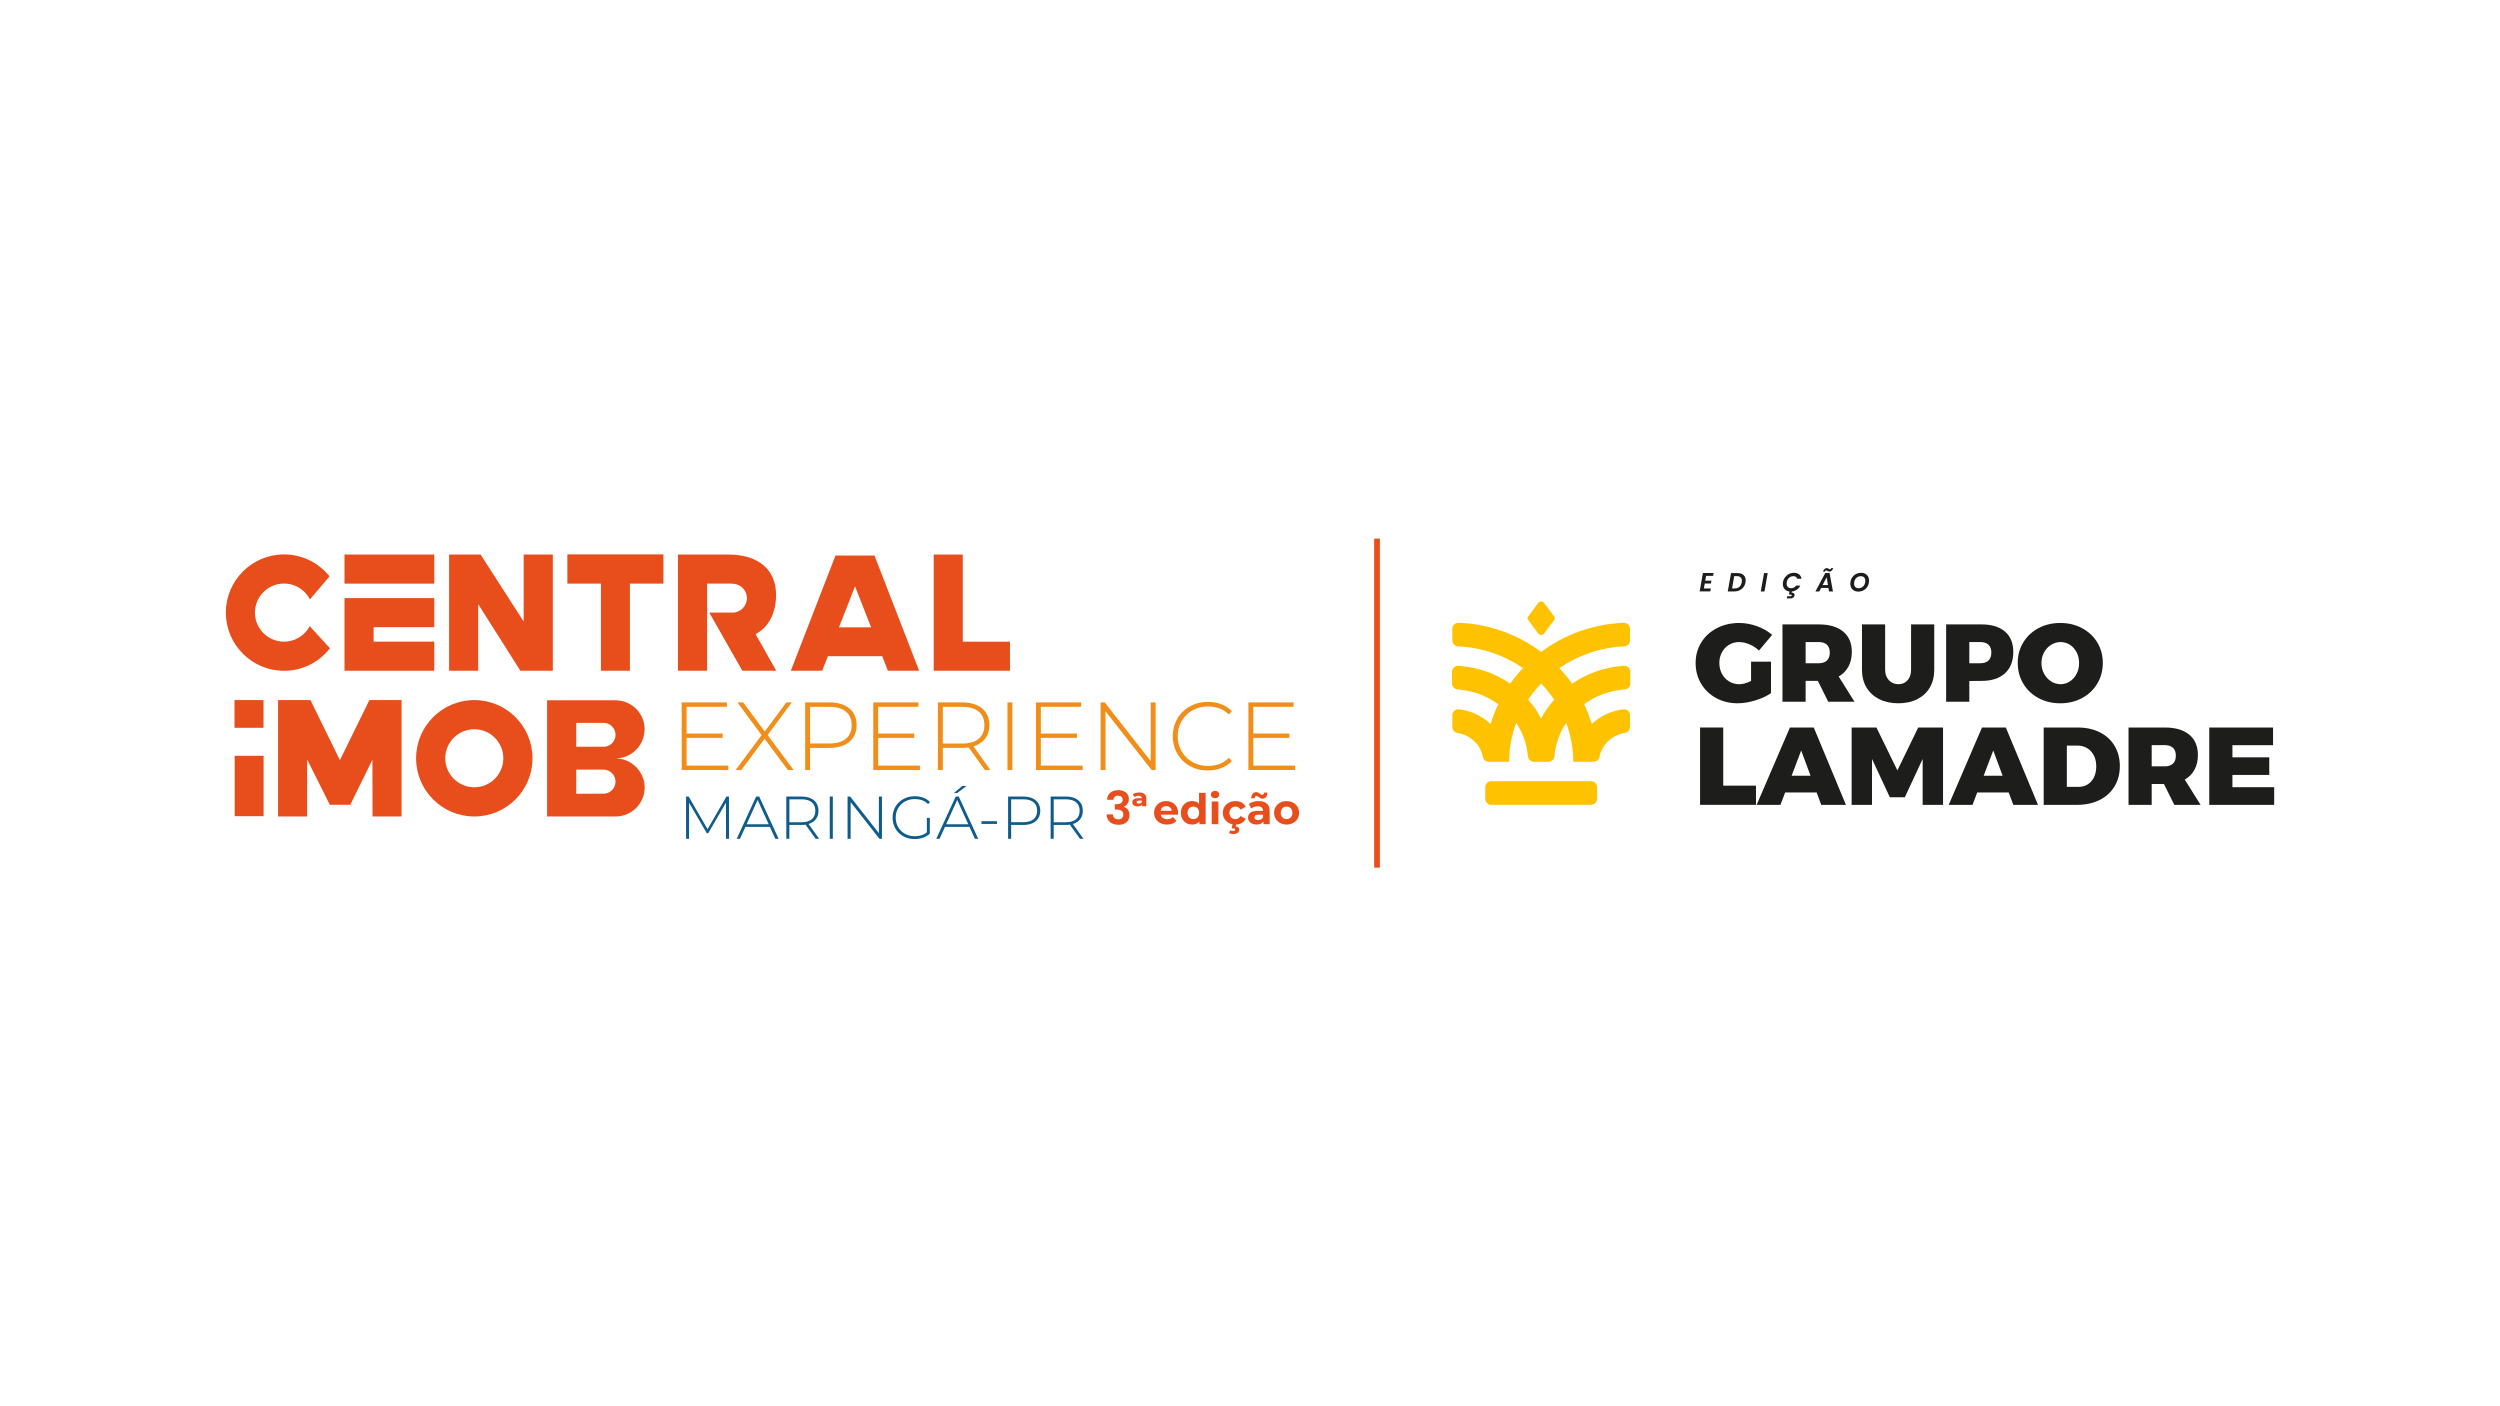 <?xml version="1.0" encoding="UTF-8"?>
<svg id="Camada_1" data-name="Camada 1" xmlns="http://www.w3.org/2000/svg" viewBox="0 0 1920 1080">
  <defs>
    <style>
      .cls-1 {
        fill: #f18e1a;
      }

      .cls-2 {
        fill: #0f5c8c;
      }

      .cls-3 {
        fill: #e84e1b;
      }

      .cls-4 {
        fill: #1d1d1b;
      }

      .cls-5 {
        fill: #ffc200;
      }
    </style>
  </defs>
  <g>
    <g>
      <path class="cls-3" d="M873.75,619.33c-1.39,0-2.43-.31-3.12-.93-.69-.62-1.04-1.36-1.04-2.23,0-.95.38-1.71,1.14-2.28.76-.56,1.97-.85,3.64-.85h2.93v1.82h-2.41c-.72,0-1.22.1-1.53.31-.3.21-.46.48-.46.83,0,.39.16.69.47.89.31.21.74.31,1.28.31s.98-.11,1.37-.32c.39-.22.68-.53.88-.94l.46,1.53c-.2.56-.6,1.01-1.22,1.35-.62.34-1.41.5-2.39.5ZM877.17,619.2v-2.02l-.26-.42v-3.61c0-.67-.21-1.18-.62-1.51-.41-.34-1.04-.5-1.89-.5-.56,0-1.14.09-1.72.28-.58.18-1.08.43-1.5.73l-1.17-2.21c.61-.43,1.35-.76,2.24-.98.89-.22,1.77-.33,2.63-.33,1.76,0,3.11.38,4.06,1.14.95.76,1.43,1.93,1.43,3.51v5.92h-3.22Z"/>
      <path class="cls-3" d="M896.29,633.25c-1.99,0-3.74-.39-5.23-1.17-1.5-.78-2.65-1.85-3.48-3.2-.82-1.35-1.24-2.9-1.24-4.63s.39-3.28,1.19-4.65c.79-1.36,1.9-2.43,3.32-3.2,1.42-.77,3.02-1.15,4.8-1.15s3.26.37,4.63,1.1c1.38.74,2.46,1.78,3.27,3.12.8,1.34,1.2,2.96,1.2,4.84,0,.2-.01.42-.03.67-.02.25-.04.48-.07.7h-14.21v-2.96h11.54l-1.98.88c.02-.91-.15-1.7-.52-2.37-.37-.67-.88-1.2-1.53-1.58-.65-.38-1.41-.57-2.28-.57s-1.63.19-2.29.57c-.66.38-1.18.91-1.54,1.59s-.55,1.49-.55,2.42v.78c0,.98.22,1.82.65,2.54.43.72,1.03,1.26,1.79,1.64s1.67.57,2.73.57c.91,0,1.72-.14,2.42-.42.7-.28,1.35-.7,1.93-1.27l2.7,2.93c-.8.91-1.81,1.61-3.02,2.1-1.21.49-2.61.73-4.19.73Z"/>
      <path class="cls-3" d="M915.63,633.25c-1.65,0-3.13-.37-4.45-1.12s-2.36-1.79-3.12-3.14c-.76-1.34-1.14-2.93-1.14-4.75s.38-3.4,1.14-4.75c.76-1.34,1.8-2.39,3.12-3.14,1.32-.75,2.81-1.12,4.45-1.12,1.47,0,2.76.32,3.87.98,1.11.65,1.96,1.64,2.57,2.96s.91,3.01.91,5.07-.29,3.73-.88,5.07c-.58,1.34-1.43,2.34-2.52,2.97-1.09.64-2.41.96-3.95.96ZM916.47,629.09c.85,0,1.6-.19,2.28-.57.67-.38,1.21-.94,1.61-1.67.4-.74.6-1.6.6-2.6s-.2-1.89-.6-2.6c-.4-.72-.94-1.26-1.61-1.64-.67-.38-1.43-.57-2.28-.57s-1.57.19-2.24.57c-.67.38-1.21.93-1.61,1.64-.4.72-.6,1.58-.6,2.6s.2,1.86.6,2.6c.4.74.94,1.29,1.61,1.67.67.38,1.42.57,2.24.57ZM921.09,632.99v-3.58l.1-5.2-.32-5.17v-10.18h5.07v24.12h-4.84Z"/>
      <path class="cls-3" d="M933.15,613.06c-.95,0-1.72-.27-2.31-.81-.58-.54-.88-1.21-.88-2.02s.29-1.47.88-2.02c.59-.54,1.35-.81,2.31-.81s1.7.25,2.29.76c.6.51.89,1.17.89,1.97,0,.84-.29,1.54-.88,2.1-.59.55-1.35.83-2.31.83ZM930.62,632.99v-17.49h5.07v17.49h-5.07Z"/>
      <path class="cls-3" d="M948.85,633.25c-1.89,0-3.56-.38-5.02-1.15-1.46-.77-2.61-1.84-3.45-3.2-.83-1.36-1.25-2.91-1.25-4.65s.42-3.3,1.25-4.65c.83-1.34,1.98-2.41,3.45-3.19,1.46-.78,3.14-1.17,5.02-1.17s3.45.39,4.83,1.15c1.38.77,2.37,1.86,2.97,3.27l-3.9,2.15c-.48-.82-1.05-1.43-1.72-1.8-.67-.38-1.41-.57-2.21-.57-.84,0-1.61.19-2.31.57s-1.25.93-1.66,1.64-.62,1.58-.62,2.6.21,1.89.62,2.62c.41.73.96,1.28,1.66,1.66.69.38,1.46.57,2.31.57s1.54-.19,2.21-.57c.67-.38,1.25-.99,1.72-1.84l3.9,2.15c-.61,1.39-1.6,2.47-2.97,3.25-1.38.78-2.99,1.17-4.83,1.17ZM947,640.53c-.56,0-1.11-.06-1.64-.19-.53-.13-.99-.3-1.38-.52l.78-2.15c.32.15.66.27,1.01.36.35.09.73.13,1.14.13.61,0,1.03-.1,1.28-.29.25-.2.37-.44.37-.75,0-.28-.13-.51-.37-.68-.25-.17-.66-.26-1.22-.26h-1.1l.84-3.45h2.7l-.46,1.89c.98.11,1.69.42,2.13.93.44.51.67,1.09.67,1.74,0,1.02-.43,1.82-1.3,2.39-.87.57-2.02.86-3.45.86Z"/>
      <path class="cls-3" d="M965.01,633.25c-1.34,0-2.5-.23-3.48-.7-.98-.47-1.73-1.1-2.26-1.9-.53-.8-.8-1.7-.8-2.7s.25-1.92.76-2.71c.51-.79,1.32-1.4,2.42-1.84s2.56-.65,4.36-.65h4.62v2.93h-4.1c-1.19,0-2.01.19-2.45.58-.44.39-.67.88-.67,1.46,0,.65.25,1.17.76,1.54.51.38,1.2.57,2.06.57s1.64-.19,2.32-.58c.68-.39,1.17-.99,1.45-1.79l.78,2.37c-.37,1.08-1.04,1.92-2.02,2.52-.98.6-2.23.89-3.77.89ZM970.34,632.99v-3.41l-.32-.75v-6.11c0-1.08-.33-1.93-.99-2.54-.66-.61-1.67-.91-3.04-.91-.93,0-1.85.15-2.75.44-.9.29-1.67.69-2.32,1.19l-1.79-3.54c.95-.69,2.1-1.22,3.45-1.58,1.34-.36,2.71-.54,4.1-.54,2.67,0,4.74.63,6.21,1.89s2.21,3.22,2.21,5.88v9.98h-4.75ZM969.63,613.38c-.56,0-1.06-.11-1.5-.33-.43-.22-.82-.46-1.17-.73-.35-.27-.67-.51-.98-.72s-.61-.31-.91-.31c-.46,0-.82.16-1.09.47-.27.31-.43.76-.47,1.35h-2.57c.04-1.45.4-2.61,1.07-3.46.67-.86,1.58-1.28,2.73-1.28.56,0,1.07.1,1.51.31.44.21.84.44,1.19.72.35.27.67.52.96.73.29.22.59.32.89.32.46,0,.82-.16,1.1-.47s.43-.74.46-1.28h2.57c-.02,1.39-.37,2.51-1.06,3.38-.68.87-1.6,1.3-2.75,1.3Z"/>
      <path class="cls-3" d="M988.09,633.25c-1.84,0-3.48-.39-4.93-1.17-1.44-.78-2.57-1.85-3.4-3.2-.82-1.35-1.24-2.9-1.24-4.63s.41-3.31,1.24-4.66c.82-1.35,1.96-2.42,3.4-3.19,1.44-.77,3.08-1.15,4.93-1.15s3.52.39,4.97,1.15c1.45.77,2.59,1.83,3.41,3.19.82,1.35,1.24,2.91,1.24,4.66s-.41,3.31-1.24,4.65c-.82,1.34-1.96,2.41-3.41,3.19-1.45.78-3.11,1.17-4.97,1.17ZM988.09,629.09c.87,0,1.63-.19,2.29-.57.66-.38,1.19-.94,1.59-1.67.4-.74.6-1.6.6-2.6s-.2-1.89-.6-2.6c-.4-.72-.93-1.26-1.59-1.64-.66-.38-1.41-.57-2.26-.57s-1.6.19-2.28.57c-.67.38-1.21.93-1.61,1.64-.4.72-.6,1.58-.6,2.6s.2,1.86.6,2.6c.4.74.94,1.29,1.61,1.67.67.38,1.42.57,2.24.57Z"/>
      <path class="cls-3" d="M852.73,608.78c1.54-1.29,3.58-1.93,6.1-1.93,1.72,0,3.2.3,4.42.9,1.23.6,2.15,1.42,2.78,2.44.63,1.03.94,2.19.94,3.49,0,1.49-.38,2.74-1.15,3.77-.77,1.03-1.68,1.72-2.74,2.07v.14c1.37.42,2.44,1.18,3.2,2.26.77,1.09,1.15,2.48,1.15,4.18,0,1.42-.32,2.68-.97,3.79-.65,1.11-1.6,1.98-2.87,2.6-1.26.63-2.78.94-4.55.94-2.67,0-4.84-.67-6.51-2.02-1.68-1.34-2.56-3.33-2.65-5.95h4.81c.05,1.16.44,2.08,1.19,2.78.74.7,1.76,1.04,3.06,1.04,1.2,0,2.13-.34,2.78-1.01.65-.67.97-1.54.97-2.6,0-1.42-.45-2.43-1.34-3.04-.9-.61-2.29-.92-4.18-.92h-1.03v-4.07h1.03c3.35,0,5.02-1.12,5.02-3.36,0-1.01-.3-1.8-.9-2.37s-1.47-.85-2.6-.85-1.96.3-2.57.9c-.6.6-.95,1.36-1.04,2.28h-4.85c.12-2.36.95-4.18,2.49-5.47Z"/>
    </g>
    <g>
      <path class="cls-2" d="M526.9,644.18v-32.44h1.99l15.06,26h-1.07l15.02-26h1.95l.05,32.44h-2.32l-.05-28.87h.65l-14.23,24.56h-1.16l-14.28-24.56h.7v28.87h-2.32Z"/>
      <path class="cls-2" d="M565.79,644.18l14.92-32.44h2.36l14.92,32.44h-2.55l-14.09-30.96h1.02l-14.04,30.96h-2.55ZM571.25,635.05l.79-1.99h19.42l.79,1.99h-21Z"/>
      <path class="cls-2" d="M603.88,644.18v-32.44h11.63c2.72,0,5.05.43,7,1.3,1.95.87,3.45,2.11,4.5,3.73,1.05,1.62,1.58,3.59,1.58,5.91s-.53,4.19-1.58,5.82c-1.05,1.62-2.55,2.87-4.5,3.75-1.95.88-4.28,1.32-7,1.32h-10.34l1.07-1.11v11.73h-2.36ZM606.25,632.59l-1.07-1.11h10.34c3.49,0,6.14-.77,7.95-2.32,1.81-1.54,2.71-3.71,2.71-6.49s-.9-4.98-2.71-6.51c-1.81-1.53-4.46-2.29-7.95-2.29h-10.34l1.07-1.16v19.88ZM626.41,644.18l-8.43-11.77h2.69l8.44,11.77h-2.69Z"/>
      <path class="cls-2" d="M637.25,644.18v-32.44h2.36v32.44h-2.36Z"/>
      <path class="cls-2" d="M650.93,644.18v-32.44h1.99l23.13,29.52h-1.07v-29.52h2.36v32.44h-1.95l-23.17-29.52h1.07v29.52h-2.36Z"/>
      <path class="cls-2" d="M702.51,644.41c-2.44,0-4.7-.41-6.77-1.23-2.07-.82-3.87-1.97-5.4-3.45-1.53-1.48-2.71-3.22-3.55-5.21-.83-1.99-1.25-4.18-1.25-6.56s.42-4.57,1.25-6.56c.83-1.99,2.02-3.73,3.57-5.21,1.54-1.48,3.34-2.63,5.4-3.45,2.06-.82,4.32-1.23,6.79-1.23s4.53.37,6.54,1.11c2.01.74,3.72,1.85,5.14,3.34l-1.48,1.58c-1.42-1.39-2.97-2.38-4.66-2.97-1.68-.59-3.51-.88-5.49-.88-2.1,0-4.05.36-5.84,1.07-1.79.71-3.35,1.72-4.68,3.01-1.33,1.3-2.36,2.81-3.08,4.54-.73,1.73-1.09,3.61-1.09,5.65s.36,3.92,1.09,5.65c.73,1.73,1.75,3.24,3.08,4.54,1.33,1.3,2.89,2.3,4.68,3.01,1.79.71,3.74,1.07,5.84,1.07,1.92,0,3.73-.29,5.45-.88,1.72-.59,3.28-1.56,4.7-2.92l1.34,1.81c-1.45,1.39-3.19,2.43-5.21,3.13-2.02.69-4.15,1.04-6.37,1.04ZM711.83,640.01v-11.91h2.27v12.14l-2.27-.23Z"/>
      <path class="cls-2" d="M719.06,644.18l14.92-32.44h2.36l14.92,32.44h-2.55l-14.09-30.96h1.02l-14.04,30.96h-2.55ZM724.53,635.05l.79-1.99h19.42l.79,1.99h-21ZM732.54,609.09l6.44-5.47h3.34l-7.28,5.47h-2.5Z"/>
      <path class="cls-2" d="M753.77,632.78v-2.09h11.91v2.09h-11.91Z"/>
      <path class="cls-2" d="M774.21,644.18v-32.44h11.63c2.72,0,5.05.43,7,1.3,1.95.87,3.45,2.11,4.5,3.73,1.05,1.62,1.58,3.59,1.58,5.91s-.53,4.2-1.58,5.84c-1.05,1.64-2.55,2.89-4.5,3.75-1.95.87-4.28,1.3-7,1.3h-10.34l1.07-1.11v11.73h-2.36ZM776.58,632.59l-1.07-1.16h10.34c3.49,0,6.14-.76,7.95-2.29s2.71-3.68,2.71-6.47-.9-4.98-2.71-6.51c-1.81-1.53-4.46-2.29-7.95-2.29h-10.34l1.07-1.16v19.88Z"/>
      <path class="cls-2" d="M806.89,644.18v-32.44h11.63c2.72,0,5.05.43,7,1.3,1.95.87,3.45,2.11,4.5,3.73,1.05,1.62,1.58,3.59,1.58,5.91s-.53,4.19-1.58,5.82c-1.05,1.62-2.55,2.87-4.5,3.75-1.95.88-4.28,1.32-7,1.32h-10.34l1.07-1.11v11.73h-2.36ZM809.25,632.59l-1.07-1.11h10.34c3.49,0,6.14-.77,7.95-2.32,1.81-1.54,2.71-3.71,2.71-6.49s-.9-4.98-2.71-6.51c-1.81-1.53-4.46-2.29-7.95-2.29h-10.34l1.07-1.16v19.88ZM829.41,644.18l-8.43-11.77h2.69l8.44,11.77h-2.69Z"/>
    </g>
    <g>
      <g>
        <polygon class="cls-3" points="264.58 448.23 286.53 448.23 294.28 448.23 333.52 448.23 333.52 425.89 264.58 425.89 264.58 448.23"/>
        <polygon class="cls-3" points="739.4 492.8 739.4 425.89 717.08 425.89 717.08 515.13 775.66 515.13 775.66 492.8 739.4 492.8"/>
        <polygon class="cls-3" points="402.18 477.36 369.11 425.9 344.9 425.9 344.9 515.14 367.26 515.14 367.26 464 399.65 515.14 424.57 515.14 424.57 425.9 402.18 425.9 402.18 477.36"/>
        <polygon class="cls-3" points="435.74 448.22 461.52 448.22 461.52 515.13 483.76 515.13 483.76 448.22 509.49 448.22 509.49 425.77 435.74 425.77 435.74 448.22"/>
        <path class="cls-3" d="M641.64,426.67l-34.3,88.46h24.1l4.41-11.16h41.72l4.32,11.16h24.01l-34.3-88.46h-29.98ZM644.35,481.77l12.31-31.48,12.35,31.48h-24.66Z"/>
        <path class="cls-3" d="M237.54,481.49c-3.97,6.98-11.4,11.32-19.41,11.32-12.31,0-22.33-10.02-22.33-22.33s10.02-22.33,22.33-22.33c8.12,0,15.61,4.42,19.55,11.54l.36.65,14.76-17.38.27-.32-.27-.33c-8.54-10.5-21.17-16.52-34.67-16.52-24.64,0-44.69,20.05-44.69,44.69s20.05,44.69,44.69,44.69c13.7,0,26.46-6.18,35.01-16.97l.27-.34-15.53-16.98-.35.61Z"/>
        <polygon class="cls-3" points="264.58 515.14 333.52 515.14 333.52 492.78 286.94 492.78 286.94 481.67 333.52 481.67 333.52 459.34 264.58 459.34 264.58 515.14"/>
        <path class="cls-3" d="M596.03,456.99c0-19.89-13.95-31.11-36.77-31.11h-38.6v89.24h22.4v-66.9h16.2c.5,0,2.11,0,2.46,0,.26,0,2.09.15,2.49.22,5.32.83,9.4,5.39,9.4,10.94,0,6.14-4.97,11.11-11.11,11.11-.11,0-.62.01-.79.01h-16.96l25.34,44.62h26.07l-15.88-28.13c10.12-5.22,15.73-16.36,15.73-30Z"/>
      </g>
      <g>
        <path class="cls-3" d="M364.26,537.66c-24.68,0-44.7,20.01-44.7,44.7s20.01,44.7,44.7,44.7,44.7-20.01,44.7-44.7-20.01-44.7-44.7-44.7ZM364.26,604.64c-12.31,0-22.29-9.98-22.29-22.29s9.98-22.29,22.29-22.29,22.29,9.98,22.29,22.29-9.98,22.29-22.29,22.29Z"/>
        <polygon class="cls-3" points="261.04 583.81 238.43 537.66 213.56 537.66 213.56 627.02 235.89 627.02 235.89 583.28 253.32 618.1 268.99 618.1 286 583.48 286.12 627.02 308.4 627.02 308.4 537.66 283.7 537.66 261.04 583.81"/>
        <rect class="cls-3" x="180.1" y="537.67" width="22.28" height="21.28"/>
        <rect class="cls-3" x="180.23" y="580.46" width="22.21" height="46.36"/>
        <path class="cls-3" d="M494.9,562.13c.11-.63.18-1.26.19-1.88,0-.04.01-.07.01-.1,0,0,0,0,0-.01,0,0,0,0,0,0,0-.01,0-.02,0-.04-.03-11.83-9.27-21.47-20.92-22.2-.23-.04-.8-.07-.94-.08-3.98-.07-10.17,0-12.79,0h-40.28v89.24h41.76c2.59,0,5.67.03,8.33,0,1.16-.01,2.25.03,3.17-.02.6-.03,1.06-.06,1.47-.1,11.33-1.06,20.21-10.59,20.21-22.21s-9.63-21.9-21.63-22.26c.07-.02.14-.05.2-.07,11.23-.46,20.24-9.19,21.23-20.27ZM463.46,609.58h-20.9v-18.55h17.02c1.03,0,3.55.03,3.88.03,5.11,0,9.26,4.15,9.26,9.26s-4.15,9.26-9.26,9.26ZM463.54,573.51h-20.98v-18.36h20.98c5.07,0,9.18,4.11,9.18,9.18s-4.11,9.18-9.18,9.18Z"/>
      </g>
    </g>
    <g>
      <path class="cls-1" d="M527.32,587.96h32.05v3.41h-35.84v-51.94h34.72v3.41h-30.94v45.11ZM526.87,563.33h28.12v3.34h-28.12v-3.34Z"/>
      <path class="cls-1" d="M564.94,591.38l21.07-28.27v2.97l-19.66-26.64h4.45l17.36,23.45h-1.63l17.36-23.45h4.23l-19.51,26.34v-2.52l20.92,28.12h-4.45l-18.7-25.08h1.56l-18.55,25.08h-4.45Z"/>
      <path class="cls-1" d="M618.36,591.38v-51.94h18.62c4.35,0,8.09.69,11.2,2.08,3.12,1.39,5.52,3.38,7.2,5.97,1.68,2.6,2.52,5.75,2.52,9.46s-.84,6.73-2.52,9.35c-1.68,2.62-4.08,4.63-7.2,6.01-3.12,1.39-6.85,2.08-11.2,2.08h-16.55l1.71-1.78v18.77h-3.78ZM622.15,572.83l-1.71-1.85h16.55c5.59,0,9.83-1.22,12.73-3.67,2.89-2.45,4.34-5.9,4.34-10.35s-1.45-7.98-4.34-10.42c-2.89-2.45-7.14-3.67-12.73-3.67h-16.55l1.71-1.85v31.83Z"/>
      <path class="cls-1" d="M674.45,587.96h32.05v3.41h-35.84v-51.94h34.72v3.41h-30.94v45.11ZM674.01,563.33h28.12v3.34h-28.12v-3.34Z"/>
      <path class="cls-1" d="M720.31,591.38v-51.94h18.62c4.35,0,8.09.69,11.2,2.08,3.12,1.39,5.52,3.38,7.2,5.97,1.68,2.6,2.52,5.75,2.52,9.46s-.84,6.72-2.52,9.31c-1.68,2.6-4.08,4.6-7.2,6.01-3.12,1.41-6.85,2.11-11.2,2.11h-16.55l1.71-1.78v18.77h-3.78ZM724.09,572.83l-1.71-1.78h16.55c5.59,0,9.83-1.24,12.73-3.71,2.89-2.47,4.34-5.94,4.34-10.39s-1.45-7.98-4.34-10.42c-2.89-2.45-7.14-3.67-12.73-3.67h-16.55l1.71-1.85v31.83ZM756.37,591.38l-13.5-18.85h4.3l13.5,18.85h-4.3Z"/>
      <path class="cls-1" d="M773.73,591.38v-51.94h3.78v51.94h-3.78Z"/>
      <path class="cls-1" d="M799.4,587.96h32.05v3.41h-35.84v-51.94h34.72v3.41h-30.94v45.11ZM798.96,563.33h28.12v3.34h-28.12v-3.34Z"/>
      <path class="cls-1" d="M845.26,591.38v-51.94h3.19l37.03,47.26h-1.71v-47.26h3.78v51.94h-3.12l-37.1-47.26h1.71v47.26h-3.78Z"/>
      <path class="cls-1" d="M927.62,591.75c-3.86,0-7.43-.65-10.72-1.97-3.29-1.31-6.15-3.15-8.57-5.53-2.42-2.37-4.3-5.16-5.64-8.35-1.34-3.19-2-6.69-2-10.5s.67-7.31,2-10.5c1.34-3.19,3.23-5.97,5.68-8.35,2.45-2.37,5.31-4.22,8.57-5.53,3.26-1.31,6.83-1.97,10.68-1.97,3.66,0,7.09.59,10.28,1.78,3.19,1.19,5.92,2.99,8.2,5.42l-2.37,2.45c-2.23-2.18-4.69-3.75-7.38-4.71-2.7-.96-5.55-1.45-8.57-1.45-3.31,0-6.39.57-9.24,1.71-2.85,1.14-5.32,2.75-7.42,4.82-2.1,2.08-3.74,4.5-4.9,7.27-1.16,2.77-1.74,5.79-1.74,9.05s.58,6.28,1.74,9.05c1.16,2.77,2.79,5.19,4.9,7.27,2.1,2.08,4.57,3.69,7.42,4.82,2.84,1.14,5.92,1.71,9.24,1.71,3.02,0,5.87-.48,8.57-1.45,2.7-.96,5.16-2.56,7.38-4.79l2.37,2.45c-2.28,2.42-5.01,4.24-8.2,5.45-3.19,1.21-6.62,1.82-10.28,1.82Z"/>
      <path class="cls-1" d="M962.56,587.96h32.05v3.41h-35.84v-51.94h34.72v3.41h-30.94v45.11ZM962.12,563.33h28.12v3.34h-28.12v-3.34Z"/>
    </g>
  </g>
  <g>
    <g>
      <g>
        <path class="cls-5" d="M1252.09,524.87v-8.88c0-2.68-2.2-4.81-4.87-4.64-14.79.9-28.46,5.85-39.81,13.71-2.96-4.17-6.23-8.16-9.82-11.95,14.16-9.77,31.29-15.85,49.84-16.68,2.48-.11,4.43-2.15,4.43-4.63v-8.86c0-2.64-2.19-4.75-4.83-4.65-23.26.95-45.23,8.77-63.41,22.4h0c-18.18-13.63-40.15-21.45-63.41-22.4-2.63-.11-4.83,2.01-4.83,4.65v8.86c0,2.48,1.95,4.52,4.43,4.63,18.55.84,35.68,6.91,49.84,16.68-3.59,3.78-6.87,7.78-9.82,11.95-11.36-7.86-25.02-12.81-39.81-13.71-2.68-.16-4.87,1.96-4.87,4.64v8.88c0,2.46,1.92,4.45,4.37,4.63,11.64.83,22.35,4.92,31.1,11.32-2.34,4.93-4.28,10.03-5.81,15.26-6.44-6.1-14.88-10.22-24.28-11.33-2.82-.33-5.14,1.77-5.14,4.62v8.95c0,2.32,1.72,4.23,4.01,4.6,9.85,1.59,17.65,8.94,19.37,18.24.41,2.23,2.27,3.89,4.54,3.89h15.7c0-10.48,1.92-20.53,5.42-29.87,5,7.47,8.19,16.14,8.96,25.45.2,2.48,2.22,4.42,4.7,4.42h5.53s5.53,0,5.53,0c2.49,0,4.5-1.94,4.7-4.42.77-9.31,3.96-17.99,8.96-25.45,3.51,9.34,5.42,19.39,5.42,29.87h15.7c2.26,0,4.12-1.66,4.54-3.89,1.73-9.3,9.52-16.65,19.37-18.24,2.29-.37,4.01-2.28,4.01-4.6v-8.95c0-2.84-2.32-4.95-5.14-4.62-9.4,1.11-17.85,5.24-24.28,11.33-1.52-5.23-3.47-10.33-5.81-15.26,8.76-6.4,19.46-10.49,31.1-11.32,2.45-.17,4.37-2.17,4.37-4.63ZM1183.61,551.77h0c-2.74-5.2-6.1-10.05-9.99-14.46,2.95-4.39,6.3-8.52,9.99-12.34h0c3.69,3.82,7.04,7.94,9.99,12.34-3.89,4.41-7.25,9.26-9.99,14.46Z"/>
        <path class="cls-5" d="M1221.89,599.95h-76.57c-2.56,0-4.64,2.08-4.64,4.64v8.83c0,2.57,2.1,4.67,4.67,4.67h76.53c2.57,0,4.67-2.1,4.67-4.67v-8.83c0-2.56-2.08-4.64-4.64-4.64Z"/>
        <path class="cls-5" d="M1193.72,473.66l-7.76-10.52c-.59-.8-1.46-1.21-2.34-1.26-.89.06-1.76.47-2.34,1.26l-7.76,10.52c-.5.67-.5,1.59,0,2.26l7.76,10.52c.59.8,1.46,1.21,2.34,1.26.89-.06,1.76-.47,2.34-1.26l7.76-10.52c.5-.67.5-1.59,0-2.26Z"/>
      </g>
      <g>
        <path class="cls-4" d="M1344.82,508.18h15.31v24.15c-3.25,2.26-7.27,4.12-12.06,5.59-4.79,1.47-9.32,2.2-13.6,2.2-6.1,0-11.6-1.34-16.5-4.02-4.9-2.68-8.75-6.37-11.54-11.06-2.79-4.69-4.19-9.97-4.19-15.84s1.44-11.07,4.32-15.76c2.88-4.69,6.87-8.36,11.97-11.01,5.1-2.65,10.82-3.98,17.15-3.98,4.56,0,9.12.82,13.68,2.46,4.56,1.64,8.44,3.87,11.63,6.69l-10.09,12.03c-2.05-1.98-4.46-3.56-7.23-4.74-2.77-1.19-5.46-1.78-8.08-1.78-2.85,0-5.43.71-7.74,2.12-2.31,1.41-4.12,3.35-5.43,5.8-1.31,2.46-1.97,5.18-1.97,8.18s.67,5.82,2.01,8.3c1.34,2.49,3.18,4.44,5.52,5.85,2.34,1.41,4.93,2.12,7.78,2.12,2.57,0,5.59-.82,9.06-2.46v-14.83Z"/>
        <path class="cls-4" d="M1404.08,538.94l-7.95-16.01h-9.41v16.01h-17.79v-59.39h27.96c8.04,0,14.27,1.84,18.68,5.51,4.42,3.67,6.63,8.87,6.63,15.59,0,4.35-.87,8.12-2.61,11.31-1.74,3.19-4.23,5.72-7.48,7.58l12.14,19.4h-20.18ZM1386.72,509.37h10.18c2.68,0,4.75-.71,6.2-2.12,1.45-1.41,2.18-3.44,2.18-6.1s-.73-4.59-2.18-5.97c-1.45-1.38-3.52-2.08-6.2-2.08h-10.18v16.27Z"/>
        <path class="cls-4" d="M1450.69,522.42c1.94,2.03,4.36,3.05,7.27,3.05s5.19-1,7.01-3.01c1.82-2,2.74-4.7,2.74-8.09v-34.82h17.79v34.82c0,5.2-1.13,9.73-3.38,13.6-2.25,3.87-5.46,6.86-9.62,8.98-4.16,2.12-9.01,3.18-14.54,3.18s-10.49-1.06-14.71-3.18c-4.22-2.12-7.48-5.11-9.79-8.98-2.31-3.87-3.46-8.4-3.46-13.6v-34.82h17.79v34.82c0,3.33.97,6.02,2.91,8.05Z"/>
        <path class="cls-4" d="M1539.84,485.05c4.25,3.67,6.37,8.87,6.37,15.59,0,7.06-2.12,12.54-6.37,16.44-4.25,3.9-10.25,5.85-18,5.85l-9.41.08v15.93h-17.79v-59.39h27.19c7.75,0,13.75,1.84,18,5.51ZM1527.18,507.25c1.45-1.41,2.18-3.44,2.18-6.1s-.73-4.59-2.18-5.97c-1.45-1.38-3.52-2.08-6.2-2.08h-8.55v16.27h8.55c2.68,0,4.75-.71,6.2-2.12Z"/>
        <path class="cls-4" d="M1599.01,482.43c4.99,2.66,8.89,6.31,11.72,10.97,2.82,4.66,4.23,9.9,4.23,15.72s-1.41,11.17-4.23,15.89c-2.82,4.72-6.73,8.42-11.72,11.1-4.99,2.68-10.56,4.02-16.72,4.02s-11.8-1.34-16.76-4.02c-4.96-2.68-8.85-6.38-11.67-11.1-2.82-4.72-4.23-10.01-4.23-15.89s1.41-11.06,4.23-15.72c2.82-4.66,6.71-8.32,11.67-10.97,4.96-2.65,10.55-3.98,16.76-3.98s11.73,1.33,16.72,3.98ZM1575.24,495.22c-2.25,1.41-4.05,3.35-5.39,5.8-1.34,2.46-2.01,5.18-2.01,8.18s.67,5.73,2.01,8.22c1.34,2.49,3.13,4.45,5.39,5.89,2.25,1.44,4.69,2.16,7.31,2.16s4.94-.72,7.14-2.16c2.19-1.44,3.92-3.39,5.17-5.85,1.25-2.46,1.88-5.21,1.88-8.26s-.63-5.72-1.88-8.18c-1.25-2.46-2.96-4.39-5.13-5.8-2.17-1.41-4.56-2.12-7.18-2.12s-5.06.71-7.31,2.12Z"/>
        <path class="cls-4" d="M1305.66,558.73h17.79v44.65h25.14v14.74h-42.93v-59.39Z"/>
        <path class="cls-4" d="M1398.7,618.12l-3.51-9.49h-24.2l-3.59,9.49h-18.3l25.57-59.39h18.3l24.71,59.39h-18.98ZM1375.95,595.76h14.54l-7.18-19.4-7.35,19.4Z"/>
        <path class="cls-4" d="M1422.04,558.73h19.07l16.08,32.96,15.99-32.96h19.07v59.39h-15.65v-35.24l-13.68,29.4h-11.54l-13.68-29.4v35.24h-15.65v-59.39Z"/>
        <path class="cls-4" d="M1546.21,618.12l-3.51-9.49h-24.2l-3.59,9.49h-18.3l25.57-59.39h18.3l24.71,59.39h-18.98ZM1523.46,595.76h14.54l-7.18-19.4-7.35,19.4Z"/>
        <path class="cls-4" d="M1612.69,562.42c4.87,2.46,8.65,5.93,11.33,10.42,2.68,4.49,4.02,9.67,4.02,15.55s-1.37,11.07-4.1,15.59c-2.74,4.52-6.59,8.01-11.54,10.46-4.96,2.46-10.69,3.69-17.19,3.69h-25.65v-59.39h26.25c6.38,0,12.01,1.23,16.89,3.69ZM1606.15,599.99c2.51-2.88,3.76-6.69,3.76-11.44s-1.34-8.58-4.02-11.52c-2.68-2.94-6.16-4.41-10.43-4.41h-8.12v31.69h8.98c4.05,0,7.32-1.44,9.83-4.32Z"/>
        <path class="cls-4" d="M1669.86,618.12l-7.95-16.01h-9.41v16.01h-17.79v-59.39h27.96c8.04,0,14.27,1.84,18.69,5.51,4.42,3.67,6.63,8.87,6.63,15.59,0,4.35-.87,8.12-2.61,11.31-1.74,3.19-4.23,5.72-7.48,7.58l12.14,19.4h-20.18ZM1652.5,588.55h10.18c2.68,0,4.75-.71,6.2-2.12,1.45-1.41,2.18-3.44,2.18-6.1s-.73-4.59-2.18-5.97c-1.45-1.38-3.52-2.08-6.2-2.08h-10.18v16.27Z"/>
        <path class="cls-4" d="M1696.71,558.73h49v13.56h-31.21v9.32h28.3v13.56h-28.3v9.4h32.07v13.56h-49.85v-59.39Z"/>
      </g>
    </g>
    <g>
      <path class="cls-4" d="M1310.28,442.3l-.65,3.66h4.75l-.38,2.18h-4.75l-.67,3.82h5.36l-.4,2.25h-8.21l2.51-14.14h8.19l-.38,2.22h-5.36Z"/>
      <path class="cls-4" d="M1337.76,440.78c.95.45,1.68,1.1,2.18,1.93.5.84.76,1.83.76,2.97,0,.51-.05,1.01-.14,1.5-.24,1.42-.77,2.65-1.57,3.71-.8,1.06-1.82,1.88-3.05,2.46-1.23.58-2.59.87-4.08.87h-4.94l2.51-14.12h4.94c1.31,0,2.44.23,3.39.68ZM1335.84,450.66c.95-.84,1.56-2,1.83-3.48.07-.45.1-.83.1-1.15,0-1.13-.33-2.01-1-2.63-.67-.62-1.64-.93-2.92-.93h-1.98l-1.66,9.45h1.98c1.48,0,2.7-.42,3.65-1.25Z"/>
      <path class="cls-4" d="M1357.61,440.1l-2.49,14.12h-2.85l2.51-14.12h2.83Z"/>
      <path class="cls-4" d="M1377.75,451.24c.65-.34,1.19-.83,1.64-1.48h3.26c-.66,1.29-1.57,2.34-2.72,3.12s-2.43,1.26-3.83,1.41l-.14.83c.66,0,1.2.15,1.63.45.42.3.64.73.64,1.31,0,.08-.01.23-.04.44-.12.73-.48,1.29-1.06,1.68s-1.26.59-2.01.59h-2.87l.3-1.66h2.41c.32,0,.57-.05.75-.14.18-.09.29-.26.34-.51.05-.24,0-.41-.14-.5-.15-.09-.39-.13-.73-.13h-1.25l.4-2.37c-1.02-.11-1.93-.42-2.7-.93-.78-.51-1.37-1.18-1.79-2-.42-.82-.63-1.75-.63-2.79,0-.47.04-.95.12-1.44.24-1.39.77-2.63,1.59-3.73s1.82-1.96,3.01-2.57c1.19-.61,2.46-.92,3.81-.92,1.58,0,2.89.4,3.94,1.21,1.05.81,1.69,1.93,1.9,3.36h-3.26c-.22-.65-.59-1.14-1.11-1.47-.53-.33-1.17-.5-1.94-.5-.82,0-1.59.19-2.3.57-.71.38-1.3.92-1.78,1.62-.48.7-.8,1.51-.96,2.43-.07.43-.1.79-.1,1.07,0,1.09.31,1.96.94,2.59.63.63,1.48.95,2.56.95.77,0,1.48-.17,2.12-.51Z"/>
      <path class="cls-4" d="M1404.25,451.53h-5.64l-1.4,2.69h-2.97l7.58-14.14h3.3l2.57,14.14h-2.99l-.45-2.69ZM1403.89,449.32l-1.01-5.99-3.12,5.99h4.13ZM1401.22,436.97c.52-.44,1.12-.66,1.79-.66.27,0,.51.04.71.13.2.09.42.21.65.37.19.13.35.23.5.29.14.06.29.09.46.09.51,0,.86-.29,1.05-.87h1.52c-.3.89-.7,1.55-1.21,1.99-.51.44-1.11.66-1.78.66-.28,0-.52-.04-.71-.13-.19-.09-.41-.21-.67-.37-.19-.13-.35-.24-.5-.3-.14-.07-.29-.1-.45-.1-.48,0-.83.3-1.03.89h-1.52c.28-.89.69-1.55,1.2-1.99Z"/>
      <path class="cls-4" d="M1423.9,453.6c-.91-.51-1.62-1.21-2.11-2.1-.5-.9-.75-1.92-.75-3.08,0-1.62.36-3.07,1.08-4.37.72-1.29,1.72-2.31,2.99-3.04,1.27-.73,2.71-1.1,4.3-1.1,1.2,0,2.26.25,3.17.75.91.5,1.62,1.2,2.11,2.09.5.9.75,1.92.75,3.06,0,1.65-.36,3.12-1.07,4.41-.72,1.29-1.71,2.31-2.99,3.04-1.28.73-2.72,1.1-4.33,1.1-1.19,0-2.23-.25-3.15-.76ZM1430.13,450.98c.78-.51,1.38-1.2,1.8-2.07.42-.87.64-1.82.64-2.84,0-1.11-.31-1.98-.93-2.61s-1.49-.95-2.61-.95c-1,0-1.88.26-2.66.77-.78.51-1.38,1.2-1.8,2.06-.42.86-.64,1.81-.64,2.83,0,1.11.31,1.98.92,2.62.61.64,1.48.96,2.6.96,1.01,0,1.9-.26,2.68-.77Z"/>
    </g>
  </g>
  <rect class="cls-3" x="1055.36" y="413.65" width="4.39" height="252.71"/>
</svg>
